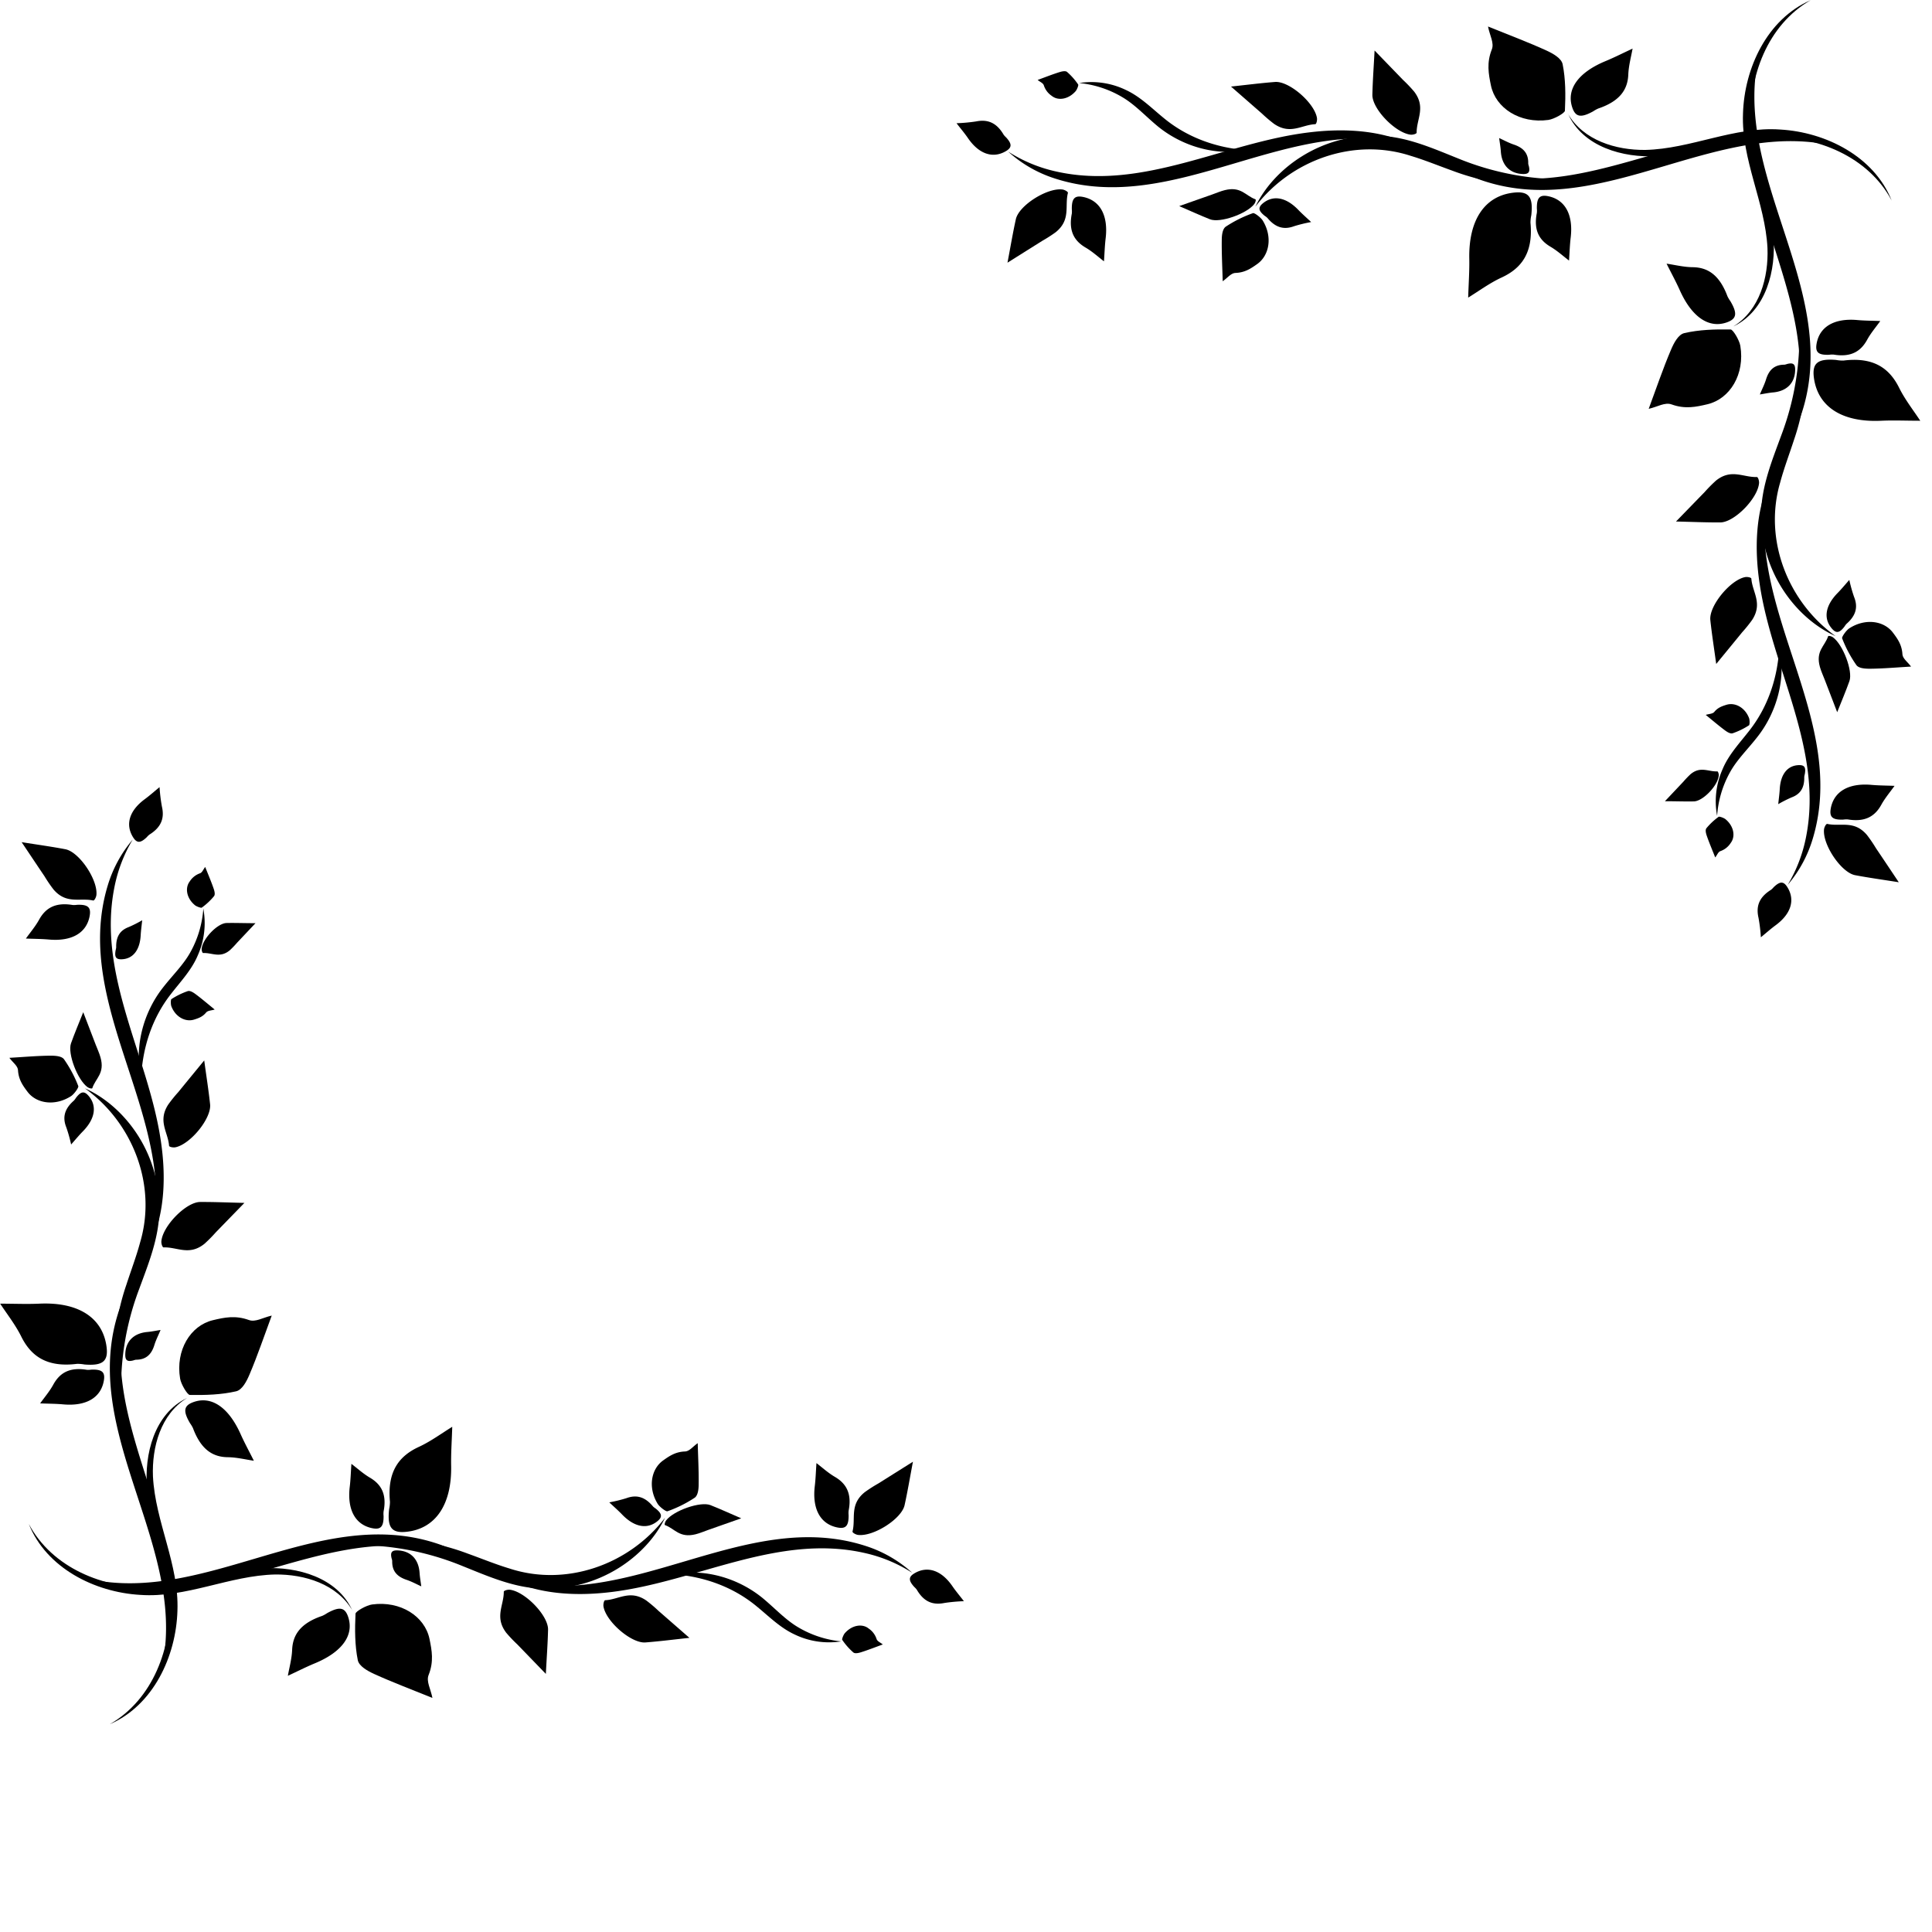 <svg xmlns="http://www.w3.org/2000/svg" xmlns:xlink="http://www.w3.org/1999/xlink" version="1.1" width="1000" height="1000" viewBox="0 0 1000 1000" xml:space="preserve">
<desc>Created with Fabric.js 3.5.0</desc>
<defs>
</defs>
<rect x="0" y="0" width="100%" height="100%" fill="rgba(255,255,255,0)"/>
<g transform="matrix(1.056 0 0 1.056 249.506 649.939)" id="185202">
<g style="" vector-effect="non-scaling-stroke">
		<g transform="matrix(1 0 0 1 8.225 145.839)" id="Layer_1">
<path style="stroke: none; stroke-width: 1; stroke-dasharray: none; stroke-linecap: butt; stroke-dashoffset: 0; stroke-linejoin: miter; stroke-miterlimit: 4; is-custom-font: none; font-file-url: none; fill: rgb(0,0,0); fill-rule: nonzero; opacity: 1;" transform=" translate(-264.7, -402.179)" d="M 183.22 398.72 c 21.44 -6.11 45.36 -4.25 66.26 3.65 c 7 2.51 13.76 5.3 20.58 7.34 c 27.6 9 58.49 -1.83 76.12 -24.92 c -4.85 10.06 -13.14 18.63 -22.65 24.58 a 66.66 66.66 0 0 1 -38.45 10.13 c -13.27 -0.5 -26 -6.16 -37.94 -10.94 a 136.39 136.39 0 0 0 -63.92 -9.84 Z" stroke-linecap="round"/>
</g>
		<g transform="matrix(1 0 0 1 111.5 151.913)" id="Layer_1">
<path style="stroke: none; stroke-width: 1; stroke-dasharray: none; stroke-linecap: butt; stroke-dashoffset: 0; stroke-linejoin: miter; stroke-miterlimit: 4; is-custom-font: none; font-file-url: none; fill: rgb(0,0,0); fill-rule: nonzero; opacity: 1;" transform=" translate(-367.975, -408.253)" d="M 268.61 414.67 C 328.26 432.1 385.36 379.1 445 398.78 a 62.2 62.2 0 0 1 22.34 13 a 72.24 72.24 0 0 0 -23.28 -9.7 c -42.62 -9.71 -82.76 14.18 -124.49 19.15 c -17.12 2.06 -35.27 1.14 -50.95 -6.56 Z" stroke-linecap="round"/>
</g>
		<g transform="matrix(1 0 0 1 134.99 172.407)" id="Layer_1">
<path style="stroke: none; stroke-width: 1; stroke-dasharray: none; stroke-linecap: butt; stroke-dashoffset: 0; stroke-linejoin: miter; stroke-miterlimit: 4; is-custom-font: none; font-file-url: none; fill: rgb(0,0,0); fill-rule: nonzero; opacity: 1;" transform=" translate(-391.465, -428.747)" d="M 350.4 412.51 c 15.29 -3 31.88 1.94 43.87 11.87 c 6 5 11 10.51 17.26 14.16 a 51 51 0 0 0 21 6.85 A 38.81 38.81 0 0 1 409.68 442 c -7.09 -3.27 -12.74 -9 -18.58 -13.76 c -11.47 -9.51 -25.74 -14.64 -40.7 -15.74 Z" stroke-linecap="round"/>
</g>
		<g transform="matrix(1 0 0 1 -99.115 150.562)" id="Layer_1">
<path style="stroke: none; stroke-width: 1; stroke-dasharray: none; stroke-linecap: butt; stroke-dashoffset: 0; stroke-linejoin: miter; stroke-miterlimit: 4; is-custom-font: none; font-file-url: none; fill: rgb(0,0,0); fill-rule: nonzero; opacity: 1;" transform=" translate(-157.36, -406.902)" d="M 58 413.33 c 59.65 17.42 116.75 -35.58 176.38 -15.9 a 62.2 62.2 0 0 1 22.34 13 a 72.46 72.46 0 0 0 -23.28 -9.7 c -42.62 -9.71 -82.76 14.18 -124.49 19.15 C 91.78 421.94 73.63 421 58 413.33 Z" stroke-linecap="round"/>
</g>
		<g transform="matrix(1 0 0 1 -142.825 152.745)" id="Layer_1">
<path style="stroke: none; stroke-width: 1; stroke-dasharray: none; stroke-linecap: butt; stroke-dashoffset: 0; stroke-linejoin: miter; stroke-miterlimit: 4; is-custom-font: none; font-file-url: none; fill: rgb(0,0,0); fill-rule: nonzero; opacity: 1;" transform=" translate(-113.65, -409.085)" d="M 193 430.36 c -7.56 -13.1 -23.56 -17.9 -37.89 -17.76 c -22.39 0.49 -43.54 11.61 -66.19 10 c -22.35 -1.29 -46 -13.18 -54.62 -34.79 C 45.76 409.39 71 419.57 94.51 418.92 c 18.61 -0.68 36.22 -8.18 54.86 -9.36 c 16.51 -0.95 36.32 4.53 43.58 20.8 Z" stroke-linecap="round"/>
</g>
		<g transform="matrix(1 0 0 1 -176.436 -0.8)" id="Layer_1">
<path style="stroke: none; stroke-width: 1; stroke-dasharray: none; stroke-linecap: butt; stroke-dashoffset: 0; stroke-linejoin: miter; stroke-miterlimit: 4; is-custom-font: none; font-file-url: none; fill: rgb(0,0,0); fill-rule: nonzero; opacity: 1;" transform=" translate(-80.039, -255.54)" d="M 80.47 336.78 c -6.72 -21.26 -5.56 -45.22 1.72 -66.34 c 2.3 -7.07 4.9 -13.91 6.74 -20.79 c 8.21 -27.84 -3.54 -58.41 -27.13 -75.35 c 10.19 4.55 19 12.58 25.23 21.91 a 66.66 66.66 0 0 1 11.24 38.14 c -0.11 13.28 -5.4 26.16 -9.82 38.25 a 136.39 136.39 0 0 0 -8 64.18 Z" stroke-linecap="round"/>
</g>
		<g transform="matrix(1 0 0 1 -171.633 -104.64)" id="Layer_1">
<path style="stroke: none; stroke-width: 1; stroke-dasharray: none; stroke-linecap: butt; stroke-dashoffset: 0; stroke-linejoin: miter; stroke-miterlimit: 4; is-custom-font: none; font-file-url: none; fill: rgb(0,0,0); fill-rule: nonzero; opacity: 1;" transform=" translate(-84.842, -151.7)" d="M 93.93 251 c 15.68 -60.14 -39 -115.67 -21 -175.84 A 62.27 62.27 0 0 1 85.24 52.4 a 72.58 72.58 0 0 0 -9 23.56 C 67.77 118.84 92.81 158.27 99 199.84 c 2.56 17 2.17 35.22 -5.07 51.12 Z" stroke-linecap="round"/>
</g>
		<g transform="matrix(1 0 0 1 -152.102 -128.58)" id="Layer_1">
<path style="stroke: none; stroke-width: 1; stroke-dasharray: none; stroke-linecap: butt; stroke-dashoffset: 0; stroke-linejoin: miter; stroke-miterlimit: 4; is-custom-font: none; font-file-url: none; fill: rgb(0,0,0); fill-rule: nonzero; opacity: 1;" transform=" translate(-104.373, -127.76)" d="M 89.38 169.27 c -3.43 -15.19 1 -31.93 10.59 -44.2 c 4.79 -6.19 10.19 -11.31 13.65 -17.66 a 51.06 51.06 0 0 0 6.24 -21.19 a 38.71 38.71 0 0 1 -2.72 22.93 c -3 7.19 -8.58 13 -13.21 19 c -9.17 11.74 -13.88 26.16 -14.55 41.15 Z" stroke-linecap="round"/>
</g>
		<g transform="matrix(1 0 0 1 -166.851 105.945)" id="Layer_1">
<path style="stroke: none; stroke-width: 1; stroke-dasharray: none; stroke-linecap: butt; stroke-dashoffset: 0; stroke-linejoin: miter; stroke-miterlimit: 4; is-custom-font: none; font-file-url: none; fill: rgb(0,0,0); fill-rule: nonzero; opacity: 1;" transform=" translate(-89.624, -362.285)" d="M 98.73 461.57 c 15.67 -60.14 -39 -115.67 -21 -175.84 A 62.44 62.44 0 0 1 90 263 a 72.35 72.35 0 0 0 -9 23.56 c -8.47 42.88 16.58 82.31 22.77 123.88 c 2.55 17.05 2.16 35.22 -5.07 51.12 Z" stroke-linecap="round"/>
</g>
		<g transform="matrix(1 0 0 1 -163.565 149.725)" id="Layer_1">
<path style="stroke: none; stroke-width: 1; stroke-dasharray: none; stroke-linecap: butt; stroke-dashoffset: 0; stroke-linejoin: miter; stroke-miterlimit: 4; is-custom-font: none; font-file-url: none; fill: rgb(0,0,0); fill-rule: nonzero; opacity: 1;" transform=" translate(-92.91, -406.065)" d="M 111.82 326.13 c -12.88 7.94 -17.21 24.07 -16.65 38.39 c 1.14 22.37 12.87 43.18 12 65.87 C 106.51 452.77 95.31 476.76 74 486 c 21.18 -12.13 30.62 -37.67 29.28 -61.14 c -1.22 -18.58 -9.23 -36 -11 -54.56 c -1.44 -16.47 3.47 -36.44 19.52 -44.17 Z" stroke-linecap="round"/>
</g>
		<g transform="matrix(1 0 0 1 -30.187 109.669)" id="Layer_1">
<path style="stroke: none; stroke-width: 1; stroke-dasharray: none; stroke-linecap: butt; stroke-dashoffset: 0; stroke-linejoin: miter; stroke-miterlimit: 4; is-custom-font: none; font-file-url: none; fill: rgb(0,0,0); fill-rule: nonzero; opacity: 1;" transform=" translate(-226.288, -366.009)" d="M 241.87 340.22 c -0.21 6.91 -0.66 13 -0.54 19.12 c 0.36 19 -7.62 30.88 -22 32.35 c -7.2 0.73 -9.39 -2.16 -8.4 -11.08 a 17.7 17.7 0 0 0 0.41 -3.66 c -1.41 -14.84 4.45 -22.44 14.24 -26.93 C 231.4 347.33 236.82 343.3 241.87 340.22 Z" stroke-linecap="round"/>
</g>
		<g transform="matrix(1 0 0 1 -43.271 193.714)" id="Layer_1">
<path style="stroke: none; stroke-width: 1; stroke-dasharray: none; stroke-linecap: butt; stroke-dashoffset: 0; stroke-linejoin: miter; stroke-miterlimit: 4; is-custom-font: none; font-file-url: none; fill: rgb(0,0,0); fill-rule: nonzero; opacity: 1;" transform=" translate(-213.204, -450.054)" d="M 232.15 473.1 c -10 -4.07 -19.53 -7.62 -28.58 -11.75 c -3.34 -1.53 -7.41 -3.83 -8 -6.77 c -1.46 -7.26 -1.48 -15.05 -1.11 -22.77 c 0.06 -1.16 5.35 -4.13 8.11 -4.51 c 14 -1.92 25.86 5.84 28.15 16.89 c 1.19 5.75 2.16 11.09 -0.41 17.61 C 229 465 231.29 468.64 232.15 473.1 Z" stroke-linecap="round"/>
</g>
		<g transform="matrix(1 0 0 1 196.391 118.964)" id="Layer_1">
<path style="stroke: none; stroke-width: 1; stroke-dasharray: none; stroke-linecap: butt; stroke-dashoffset: 0; stroke-linejoin: miter; stroke-miterlimit: 4; is-custom-font: none; font-file-url: none; fill: rgb(0,0,0); fill-rule: nonzero; opacity: 1;" transform=" translate(-452.866, -375.304)" d="M 467.68 357.33 c -1.49 7.82 -2.61 14.56 -4.1 21.31 s -15.34 15.5 -22.81 14.57 c -1.12 -0.14 -2.85 -1.11 -2.71 -1.69 c 1.66 -6.44 -1.57 -13.17 6 -19.26 a 70.32 70.32 0 0 1 6.61 -4.24 Z" stroke-linecap="round"/>
</g>
		<g transform="matrix(1 0 0 1 -102.155 121.93)" id="Layer_1">
<path style="stroke: none; stroke-width: 1; stroke-dasharray: none; stroke-linecap: butt; stroke-dashoffset: 0; stroke-linejoin: miter; stroke-miterlimit: 4; is-custom-font: none; font-file-url: none; fill: rgb(0,0,0); fill-rule: nonzero; opacity: 1;" transform=" translate(-154.32, -378.27)" d="M 154.32 378.27" stroke-linecap="round"/>
</g>
		<g transform="matrix(1 0 0 1 80.562 178.038)" id="Layer_1">
<path style="stroke: none; stroke-width: 1; stroke-dasharray: none; stroke-linecap: butt; stroke-dashoffset: 0; stroke-linejoin: miter; stroke-miterlimit: 4; is-custom-font: none; font-file-url: none; fill: rgb(0,0,0); fill-rule: nonzero; opacity: 1;" transform=" translate(-337.037, -434.378)" d="M 358.12 443.66 c -7.92 0.85 -14.7 1.72 -21.58 2.25 S 317.25 435.71 316 428.3 c -0.19 -1.12 0.24 -3.06 0.84 -3.09 c 6.64 -0.28 12.15 -5.32 20.17 0.16 a 69.17 69.17 0 0 1 6 5.1 Z" stroke-linecap="round"/>
</g>
		<g transform="matrix(1 0 0 1 171.497 117.539)" id="Layer_1">
<path style="stroke: none; stroke-width: 1; stroke-dasharray: none; stroke-linecap: butt; stroke-dashoffset: 0; stroke-linejoin: miter; stroke-miterlimit: 4; is-custom-font: none; font-file-url: none; fill: rgb(0,0,0); fill-rule: nonzero; opacity: 1;" transform=" translate(-427.972, -373.879)" d="M 420.39 358 c -0.29 4.07 -0.39 7.67 -0.82 11.25 c -1.33 11.15 2.65 18.58 11 20.29 c 4.18 0.85 5.64 -0.71 5.58 -6 a 11.25 11.25 0 0 1 0 -2.17 c 1.7 -8.62 -1.29 -13.43 -6.77 -16.64 C 426.11 362.82 423.17 360.14 420.39 358 Z" stroke-linecap="round"/>
</g>
		<g transform="matrix(1 0 0 1 20.642 184.355)" id="Layer_1">
<path style="stroke: none; stroke-width: 1; stroke-dasharray: none; stroke-linecap: butt; stroke-dashoffset: 0; stroke-linejoin: miter; stroke-miterlimit: 4; is-custom-font: none; font-file-url: none; fill: rgb(0,0,0); fill-rule: nonzero; opacity: 1;" transform=" translate(-277.117, -440.695)" d="M 287.75 461.33 c 0.41 -8 0.92 -14.77 1.08 -21.67 S 277.6 421 270.13 420.08 c -1.13 -0.13 -3 0.4 -3 1 c 0.07 6.65 -4.66 12.42 1.24 20.13 a 68.82 68.82 0 0 0 5.42 5.69 Z" stroke-linecap="round"/>
</g>
		<g transform="matrix(1 0 0 1 94.702 108.596)" id="Layer_1">
<path style="stroke: none; stroke-width: 1; stroke-dasharray: none; stroke-linecap: butt; stroke-dashoffset: 0; stroke-linejoin: miter; stroke-miterlimit: 4; is-custom-font: none; font-file-url: none; fill: rgb(0,0,0); fill-rule: nonzero; opacity: 1;" transform=" translate(-351.177, -364.936)" d="M 362.19 348.24 c 0.19 7.06 0.55 13.68 0.46 20.17 c 0 2.4 -0.35 5.44 -1.95 6.57 a 61 61 0 0 1 -13.33 6.63 c -0.71 0.28 -3.87 -2.11 -4.82 -3.66 c -4.83 -7.87 -3.29 -17 2.72 -21.27 c 3.12 -2.22 6.07 -4.2 10.64 -4.37 C 358.18 352.22 359.75 349.92 362.19 348.24 Z" stroke-linecap="round"/>
</g>
		<g transform="matrix(1 0 0 1 -56.44 117.909)" id="Layer_1">
<path style="stroke: none; stroke-width: 1; stroke-dasharray: none; stroke-linecap: butt; stroke-dashoffset: 0; stroke-linejoin: miter; stroke-miterlimit: 4; is-custom-font: none; font-file-url: none; fill: rgb(0,0,0); fill-rule: nonzero; opacity: 1;" transform=" translate(-200.035, -374.249)" d="M 192.44 358.37 c -0.28 4.07 -0.38 7.67 -0.81 11.25 c -1.33 11.15 2.65 18.58 11 20.29 c 4.18 0.85 5.64 -0.71 5.58 -6 a 10.51 10.51 0 0 1 0 -2.17 c 1.71 -8.62 -1.28 -13.43 -6.77 -16.64 C 198.16 363.16 195.22 360.48 192.44 358.37 Z" stroke-linecap="round"/>
</g>
		<g transform="matrix(1 0 0 1 186.467 188.078)" id="Layer_1">
<path style="stroke: none; stroke-width: 1; stroke-dasharray: none; stroke-linecap: butt; stroke-dashoffset: 0; stroke-linejoin: miter; stroke-miterlimit: 4; is-custom-font: none; font-file-url: none; fill: rgb(0,0,0); fill-rule: nonzero; opacity: 1;" transform=" translate(-442.942, -444.418)" d="M 452.9 446.9 c -3.73 1.36 -7.2 2.73 -10.67 3.82 c -1.28 0.4 -3 0.77 -3.77 0.09 a 31.93 31.93 0 0 1 -5.43 -6.15 c -0.25 -0.34 0.57 -2.5 1.27 -3.29 c 3.5 -4 8.58 -4.81 11.7 -2.26 a 9.81 9.81 0 0 1 3.84 5.07 C 450.21 445.41 451.66 445.86 452.9 446.9 Z" stroke-linecap="round"/>
</g>
		<g transform="matrix(1 0 0 1 222.948 162.228)" id="Layer_1">
<path style="stroke: none; stroke-width: 1; stroke-dasharray: none; stroke-linecap: butt; stroke-dashoffset: 0; stroke-linejoin: miter; stroke-miterlimit: 4; is-custom-font: none; font-file-url: none; fill: rgb(0,0,0); fill-rule: nonzero; opacity: 1;" transform=" translate(-479.423, -418.568)" d="M 492.66 425.69 c -2.06 -2.67 -4 -4.95 -5.68 -7.41 c -5.28 -7.63 -12 -10 -18.34 -6.38 c -3.18 1.8 -3.26 3.58 -0.3 6.82 a 9 9 0 0 1 1.22 1.33 c 3.65 6.28 8.24 7.58 13.56 6.51 A 83.27 83.27 0 0 1 492.66 425.69 Z" stroke-linecap="round"/>
</g>
		<g transform="matrix(1 0 0 1 75.024 125.291)" id="Layer_1">
<path style="stroke: none; stroke-width: 1; stroke-dasharray: none; stroke-linecap: butt; stroke-dashoffset: 0; stroke-linejoin: miter; stroke-miterlimit: 4; is-custom-font: none; font-file-url: none; fill: rgb(0,0,0); fill-rule: nonzero; opacity: 1;" transform=" translate(-331.499, -381.631)" d="M 318.84 377.25 c 2.27 2.14 4.34 3.94 6.26 5.93 c 5.94 6.19 12.26 7.43 17.33 3.31 c 2.53 -2.06 2.31 -3.68 -0.85 -6.21 a 8.27 8.27 0 0 1 -1.29 -1 c -4.28 -5.18 -8.57 -5.74 -13.12 -4.06 A 71.27 71.27 0 0 1 318.84 377.25 Z" stroke-linecap="round"/>
</g>
		<g transform="matrix(1 0 0 1 108.271 129.417)" id="Layer_1">
<path style="stroke: none; stroke-width: 1; stroke-dasharray: none; stroke-linecap: butt; stroke-dashoffset: 0; stroke-linejoin: miter; stroke-miterlimit: 4; is-custom-font: none; font-file-url: none; fill: rgb(0,0,0); fill-rule: nonzero; opacity: 1;" transform=" translate(-364.746, -385.757)" d="M 383.51 385.07 c -5.54 -2.39 -10.21 -4.54 -15.09 -6.47 s -18 2.65 -21.71 7.49 c -0.56 0.73 -1 2.17 -0.53 2.32 c 4.8 1.71 7 6.45 14.94 4.49 c 2.1 -0.52 4.2 -1.43 6.3 -2.17 Z" stroke-linecap="round"/>
</g>
		<g transform="matrix(1 0 0 1 -80.022 189.48)" id="Layer_1">
<path style="stroke: none; stroke-width: 1; stroke-dasharray: none; stroke-linecap: butt; stroke-dashoffset: 0; stroke-linejoin: miter; stroke-miterlimit: 4; is-custom-font: none; font-file-url: none; fill: rgb(0,0,0); fill-rule: nonzero; opacity: 1;" transform=" translate(-176.453, -445.82)" d="M 161.29 462.26 c 4.78 -2.22 8.91 -4.33 13.24 -6.12 c 13.44 -5.56 19.43 -13.91 16.25 -22.95 c -1.59 -4.52 -4.25 -4.95 -10.22 -1.65 a 15.52 15.52 0 0 1 -2.45 1.36 c -10.81 3.66 -14.43 9.46 -14.72 16.66 C 163.22 453.87 162 458.32 161.29 462.26 Z" stroke-linecap="round"/>
</g>
		<g transform="matrix(1 0 0 1 -37.178 153.264)" id="Layer_1">
<path style="stroke: none; stroke-width: 1; stroke-dasharray: none; stroke-linecap: butt; stroke-dashoffset: 0; stroke-linejoin: miter; stroke-miterlimit: 4; is-custom-font: none; font-file-url: none; fill: rgb(0,0,0); fill-rule: nonzero; opacity: 1;" transform=" translate(-219.297, -409.604)" d="M 226.69 418.42 c -0.31 -2.39 -0.69 -4.49 -0.83 -6.61 c -0.44 -6.59 -4.22 -10.63 -10.45 -11 c -3.11 -0.19 -4 0.82 -3.26 3.91 a 4.79 4.79 0 0 1 0.29 1.26 c -0.14 5.15 2.61 7.73 6.95 9.21 C 222 416.05 224.43 417.4 226.69 418.42 Z" stroke-linecap="round"/>
</g>
		<g transform="matrix(1 0 0 1 -210.034 38.453)" id="Layer_1">
<path style="stroke: none; stroke-width: 1; stroke-dasharray: none; stroke-linecap: butt; stroke-dashoffset: 0; stroke-linejoin: miter; stroke-miterlimit: 4; is-custom-font: none; font-file-url: none; fill: rgb(0,0,0); fill-rule: nonzero; opacity: 1;" transform=" translate(-46.441, -294.793)" d="M 20.29 279.86 c 6.92 0 13 0.28 19.13 0 c 19 -0.91 31.09 6.72 33 21.09 c 0.94 7.18 -1.88 9.45 -10.83 8.72 a 18.32 18.32 0 0 0 -3.67 -0.31 c -14.78 1.85 -22.56 -3.79 -27.33 -13.45 C 27.7 290.11 23.52 284.81 20.29 279.86 Z" stroke-linecap="round"/>
</g>
		<g transform="matrix(1 0 0 1 -125.755 48.822)" id="Layer_1">
<path style="stroke: none; stroke-width: 1; stroke-dasharray: none; stroke-linecap: butt; stroke-dashoffset: 0; stroke-linejoin: miter; stroke-miterlimit: 4; is-custom-font: none; font-file-url: none; fill: rgb(0,0,0); fill-rule: nonzero; opacity: 1;" transform=" translate(-130.72, -305.162)" d="M 153.39 285.7 c -3.77 10.14 -7 19.74 -10.91 28.91 c -1.42 3.38 -3.61 7.52 -6.53 8.2 c -7.22 1.68 -15 1.92 -22.72 1.78 c -1.17 0 -4.29 -5.23 -4.75 -8 c -2.33 -13.93 5.08 -26 16.06 -28.63 c 5.71 -1.36 11 -2.48 17.62 -0.1 C 145.42 289.06 149 286.69 153.39 285.7 Z" stroke-linecap="round"/>
</g>
		<g transform="matrix(1 0 0 1 -207.321 -188.387)" id="Layer_1">
<path style="stroke: none; stroke-width: 1; stroke-dasharray: none; stroke-linecap: butt; stroke-dashoffset: 0; stroke-linejoin: miter; stroke-miterlimit: 4; is-custom-font: none; font-file-url: none; fill: rgb(0,0,0); fill-rule: nonzero; opacity: 1;" transform=" translate(-49.154, -67.953)" d="M 30.81 53.65 c 7.86 1.26 14.63 2.18 21.41 3.47 S 68.17 72 67.46 79.49 c -0.1 1.13 -1 2.89 -1.61 2.76 c -6.48 -1.46 -13.12 2 -19.43 -5.42 A 68.55 68.55 0 0 1 42 70.34 C 38.39 65 34.8 59.61 30.81 53.65 Z" stroke-linecap="round"/>
</g>
		<g transform="matrix(1 0 0 1 -195.605 109.92)" id="Layer_1">
<path style="stroke: none; stroke-width: 1; stroke-dasharray: none; stroke-linecap: butt; stroke-dashoffset: 0; stroke-linejoin: miter; stroke-miterlimit: 4; is-custom-font: none; font-file-url: none; fill: rgb(0,0,0); fill-rule: nonzero; opacity: 1;" transform=" translate(-60.87, -366.26)" d="M 60.87 366.26" stroke-linecap="round"/>
</g>
		<g transform="matrix(1 0 0 1 -144.708 -74.383)" id="Layer_1">
<path style="stroke: none; stroke-width: 1; stroke-dasharray: none; stroke-linecap: butt; stroke-dashoffset: 0; stroke-linejoin: miter; stroke-miterlimit: 4; is-custom-font: none; font-file-url: none; fill: rgb(0,0,0); fill-rule: nonzero; opacity: 1;" transform=" translate(-111.767, -181.957)" d="M 120.3 160.64 c 1.07 7.9 2.15 14.64 2.88 21.51 s -9.64 19.57 -17 21.06 c -1.11 0.22 -3.06 -0.15 -3.11 -0.75 c -0.47 -6.63 -5.67 -12 -0.43 -20.16 a 68.76 68.76 0 0 1 4.93 -6.12 C 111.65 171.18 115.75 166.19 120.3 160.64 Z" stroke-linecap="round"/>
</g>
		<g transform="matrix(1 0 0 1 -207.867 -163.529)" id="Layer_1">
<path style="stroke: none; stroke-width: 1; stroke-dasharray: none; stroke-linecap: butt; stroke-dashoffset: 0; stroke-linejoin: miter; stroke-miterlimit: 4; is-custom-font: none; font-file-url: none; fill: rgb(0,0,0); fill-rule: nonzero; opacity: 1;" transform=" translate(-48.608, -92.811)" d="M 32.89 100.9 c 4.08 0.16 7.67 0.16 11.27 0.48 c 11.18 1 18.49 -3.19 20 -11.61 c 0.73 -4.21 -0.88 -5.62 -6.17 -5.41 a 10.58 10.58 0 0 1 -2.17 0.09 C 47.11 83 42.39 86.13 39.34 91.7 C 37.51 95 34.91 98.06 32.89 100.9 Z" stroke-linecap="round"/>
</g>
		<g transform="matrix(1 0 0 1 -136.831 -14.498)" id="Layer_1">
<path style="stroke: none; stroke-width: 1; stroke-dasharray: none; stroke-linecap: butt; stroke-dashoffset: 0; stroke-linejoin: miter; stroke-miterlimit: 4; is-custom-font: none; font-file-url: none; fill: rgb(0,0,0); fill-rule: nonzero; opacity: 1;" transform=" translate(-119.644, -241.842)" d="M 140 230.47 c -8 -0.18 -14.79 -0.49 -21.7 -0.45 s -18.37 11.77 -19 19.26 c -0.1 1.13 0.49 3 1.09 3 c 6.64 -0.27 12.55 4.3 20.09 -1.82 a 71.13 71.13 0 0 0 5.52 -5.59 C 130.5 240.25 135 235.61 140 230.47 Z" stroke-linecap="round"/>
</g>
		<g transform="matrix(1 0 0 1 -214.778 -86.561)" id="Layer_1">
<path style="stroke: none; stroke-width: 1; stroke-dasharray: none; stroke-linecap: butt; stroke-dashoffset: 0; stroke-linejoin: miter; stroke-miterlimit: 4; is-custom-font: none; font-file-url: none; fill: rgb(0,0,0); fill-rule: nonzero; opacity: 1;" transform=" translate(-41.697, -169.779)" d="M 24.8 159.36 c 7.05 -0.4 13.65 -1 20.15 -1.05 c 2.4 0 5.45 0.19 6.62 1.75 a 61.14 61.14 0 0 1 7 13.14 c 0.29 0.7 -2 3.93 -3.52 4.92 c -7.73 5 -16.9 3.79 -21.35 -2.1 c -2.31 -3.06 -4.37 -5.94 -4.67 -10.51 C 28.9 163.25 26.55 161.75 24.8 159.36 Z" stroke-linecap="round"/>
</g>
		<g transform="matrix(1 0 0 1 -200.902 64.311)" id="Layer_1">
<path style="stroke: none; stroke-width: 1; stroke-dasharray: none; stroke-linecap: butt; stroke-dashoffset: 0; stroke-linejoin: miter; stroke-miterlimit: 4; is-custom-font: none; font-file-url: none; fill: rgb(0,0,0); fill-rule: nonzero; opacity: 1;" transform=" translate(-55.573, -320.651)" d="M 39.88 328.74 c 4.07 0.16 7.67 0.15 11.27 0.48 c 11.17 1 18.49 -3.19 19.95 -11.61 c 0.73 -4.21 -0.87 -5.62 -6.16 -5.41 a 10.61 10.61 0 0 1 -2.17 0.09 c -8.67 -1.45 -13.39 1.68 -16.45 7.25 C 44.5 322.88 41.9 325.9 39.88 328.74 Z" stroke-linecap="round"/>
</g>
		<g transform="matrix(1 0 0 1 -137.828 -180.541)" id="Layer_1">
<path style="stroke: none; stroke-width: 1; stroke-dasharray: none; stroke-linecap: butt; stroke-dashoffset: 0; stroke-linejoin: miter; stroke-miterlimit: 4; is-custom-font: none; font-file-url: none; fill: rgb(0,0,0); fill-rule: nonzero; opacity: 1;" transform=" translate(-118.647, -75.799)" d="M 120.78 65.81 c 1.46 3.69 2.93 7.12 4.12 10.55 c 0.44 1.27 0.86 2.92 0.2 3.77 a 32.12 32.12 0 0 1 -6 5.61 c -0.33 0.25 -2.51 -0.51 -3.33 -1.17 c -4.13 -3.39 -5 -8.44 -2.59 -11.64 a 9.81 9.81 0 0 1 5 -4 C 119.36 68.54 119.77 67.08 120.78 65.81 Z" stroke-linecap="round"/>
</g>
		<g transform="matrix(1 0 0 1 -164.73 -216.269)" id="Layer_1">
<path style="stroke: none; stroke-width: 1; stroke-dasharray: none; stroke-linecap: butt; stroke-dashoffset: 0; stroke-linejoin: miter; stroke-miterlimit: 4; is-custom-font: none; font-file-url: none; fill: rgb(0,0,0); fill-rule: nonzero; opacity: 1;" transform=" translate(-91.745, -40.071)" d="M 98.41 26.68 c -2.61 2.14 -4.83 4.12 -7.24 5.9 c -7.47 5.5 -9.64 12.25 -5.84 18.51 c 1.89 3.13 3.67 3.16 6.83 0.11 a 8.52 8.52 0 0 1 1.29 -1.26 c 6.17 -3.83 7.34 -8.46 6.11 -13.75 A 80.15 80.15 0 0 1 98.41 26.68 Z" stroke-linecap="round"/>
</g>
		<g transform="matrix(1 0 0 1 -197.497 -67.251)" id="Layer_1">
<path style="stroke: none; stroke-width: 1; stroke-dasharray: none; stroke-linecap: butt; stroke-dashoffset: 0; stroke-linejoin: miter; stroke-miterlimit: 4; is-custom-font: none; font-file-url: none; fill: rgb(0,0,0); fill-rule: nonzero; opacity: 1;" transform=" translate(-58.978, -189.089)" d="M 55.06 201.84 c 2.07 -2.33 3.81 -4.46 5.75 -6.43 c 6 -6.12 7.07 -12.47 2.79 -17.42 c -2.13 -2.47 -3.74 -2.2 -6.18 1 a 8.21 8.21 0 0 1 -1 1.33 c -5.06 4.42 -5.5 8.73 -3.68 13.23 A 71.47 71.47 0 0 1 55.06 201.84 Z" stroke-linecap="round"/>
</g>
		<g transform="matrix(1 0 0 1 -194.128 -100.641)" id="Layer_1">
<path style="stroke: none; stroke-width: 1; stroke-dasharray: none; stroke-linecap: butt; stroke-dashoffset: 0; stroke-linejoin: miter; stroke-miterlimit: 4; is-custom-font: none; font-file-url: none; fill: rgb(0,0,0); fill-rule: nonzero; opacity: 1;" transform=" translate(-62.347, -155.698)" d="M 61 137 c -2.23 5.59 -4.24 10.33 -6 15.26 s 3.18 17.94 8.12 21.48 c 0.75 0.54 2.2 0.9 2.34 0.46 c 1.57 -4.84 6.24 -7.17 4 -15.06 c -0.58 -2.08 -1.55 -4.16 -2.35 -6.23 C 65.15 147.77 63.18 142.65 61 137 Z" stroke-linecap="round"/>
</g>
		<g transform="matrix(1 0 0 1 -128.648 85.707)" id="Layer_1">
<path style="stroke: none; stroke-width: 1; stroke-dasharray: none; stroke-linecap: butt; stroke-dashoffset: 0; stroke-linejoin: miter; stroke-miterlimit: 4; is-custom-font: none; font-file-url: none; fill: rgb(0,0,0); fill-rule: nonzero; opacity: 1;" transform=" translate(-127.827, -342.048)" d="M 144.63 356.85 c -2.36 -4.72 -4.59 -8.79 -6.5 -13.06 c -5.95 -13.28 -14.48 -19 -23.42 -15.57 c -4.47 1.72 -4.82 4.39 -1.35 10.26 a 15.5 15.5 0 0 1 1.43 2.4 c 4 10.71 9.88 14.16 17.08 14.24 C 136.18 355.16 140.67 356.28 144.63 356.85 Z" stroke-linecap="round"/>
</g>
		<g transform="matrix(1 0 0 1 -166.224 44.008)" id="Layer_1">
<path style="stroke: none; stroke-width: 1; stroke-dasharray: none; stroke-linecap: butt; stroke-dashoffset: 0; stroke-linejoin: miter; stroke-miterlimit: 4; is-custom-font: none; font-file-url: none; fill: rgb(0,0,0); fill-rule: nonzero; opacity: 1;" transform=" translate(-90.251, -300.348)" d="M 98.9 292.75 c -2.38 0.38 -4.47 0.82 -6.59 1 c -6.57 0.63 -10.5 4.54 -10.7 10.77 c -0.11 3.12 0.93 3.94 4 3.14 a 5.86 5.86 0 0 1 1.26 -0.33 c 5.15 0 7.65 -2.83 9 -7.2 C 96.67 297.53 98 295 98.9 292.75 Z" stroke-linecap="round"/>
</g>
		<g transform="matrix(1 0 0 1 -141.795 -122.561)" id="Layer_1">
<path style="stroke: none; stroke-width: 1; stroke-dasharray: none; stroke-linecap: butt; stroke-dashoffset: 0; stroke-linejoin: miter; stroke-miterlimit: 4; is-custom-font: none; font-file-url: none; fill: rgb(0,0,0); fill-rule: nonzero; opacity: 1;" transform=" translate(-114.68, -133.779)" d="M 125.43 135.68 c -3.28 -2.66 -6.28 -5.23 -9.39 -7.55 c -1.14 -0.85 -2.69 -1.81 -3.81 -1.46 a 36.56 36.56 0 0 0 -8 3.91 c -0.39 0.24 -0.41 2.6 0 3.61 c 2 5.14 6.85 7.74 11.06 6.44 c 2.18 -0.68 4.19 -1.35 5.92 -3.46 C 122.09 136.13 123.75 136.22 125.43 135.68 Z" stroke-linecap="round"/>
</g>
		<g transform="matrix(1 0 0 1 -124.238 -155.316)" id="Layer_1">
<path style="stroke: none; stroke-width: 1; stroke-dasharray: none; stroke-linecap: butt; stroke-dashoffset: 0; stroke-linejoin: miter; stroke-miterlimit: 4; is-custom-font: none; font-file-url: none; fill: rgb(0,0,0); fill-rule: nonzero; opacity: 1;" transform=" translate(-132.237, -101.024)" d="M 145.43 93.37 c -5.2 0 -9.65 -0.18 -14.16 -0.09 S 119.4 101.13 119.05 106 c -0.06 0.74 0.34 2 0.73 2 c 4.33 -0.24 8.23 2.68 13.09 -1.38 a 46.13 46.13 0 0 0 3.55 -3.7 Z" stroke-linecap="round"/>
</g>
		<g transform="matrix(1 0 0 1 -173.184 -154.843)" id="Layer_1">
<path style="stroke: none; stroke-width: 1; stroke-dasharray: none; stroke-linecap: butt; stroke-dashoffset: 0; stroke-linejoin: miter; stroke-miterlimit: 4; is-custom-font: none; font-file-url: none; fill: rgb(0,0,0); fill-rule: nonzero; opacity: 1;" transform=" translate(-83.291, -101.497)" d="M 89.9 91.93 c -0.28 2.65 -0.61 5 -0.74 7.32 c -0.39 7.31 -3.78 11.64 -9.36 11.81 c -2.78 0.08 -3.54 -1.09 -2.91 -4.49 a 7.71 7.71 0 0 0 0.26 -1.39 c -0.13 -5.74 2.33 -8.49 6.21 -9.94 A 62.4 62.4 0 0 0 89.9 91.93 Z" stroke-linecap="round"/>
</g>
</g>
</g>
<g transform="matrix(-1.056 0 0 -1.056 744.506 242.613)" id="666396">
<g style="" vector-effect="non-scaling-stroke">
		<g transform="matrix(1 0 0 1 8.225 145.839)" id="Layer_1">
<path style="stroke: none; stroke-width: 1; stroke-dasharray: none; stroke-linecap: butt; stroke-dashoffset: 0; stroke-linejoin: miter; stroke-miterlimit: 4; is-custom-font: none; font-file-url: none; fill: rgb(0,0,0); fill-rule: nonzero; opacity: 1;" transform=" translate(-264.7, -402.179)" d="M 183.22 398.72 c 21.44 -6.11 45.36 -4.25 66.26 3.65 c 7 2.51 13.76 5.3 20.58 7.34 c 27.6 9 58.49 -1.83 76.12 -24.92 c -4.85 10.06 -13.14 18.63 -22.65 24.58 a 66.66 66.66 0 0 1 -38.45 10.13 c -13.27 -0.5 -26 -6.16 -37.94 -10.94 a 136.39 136.39 0 0 0 -63.92 -9.84 Z" stroke-linecap="round"/>
</g>
		<g transform="matrix(1 0 0 1 111.5 151.913)" id="Layer_1">
<path style="stroke: none; stroke-width: 1; stroke-dasharray: none; stroke-linecap: butt; stroke-dashoffset: 0; stroke-linejoin: miter; stroke-miterlimit: 4; is-custom-font: none; font-file-url: none; fill: rgb(0,0,0); fill-rule: nonzero; opacity: 1;" transform=" translate(-367.975, -408.253)" d="M 268.61 414.67 C 328.26 432.1 385.36 379.1 445 398.78 a 62.2 62.2 0 0 1 22.34 13 a 72.24 72.24 0 0 0 -23.28 -9.7 c -42.62 -9.71 -82.76 14.18 -124.49 19.15 c -17.12 2.06 -35.27 1.14 -50.95 -6.56 Z" stroke-linecap="round"/>
</g>
		<g transform="matrix(1 0 0 1 134.99 172.407)" id="Layer_1">
<path style="stroke: none; stroke-width: 1; stroke-dasharray: none; stroke-linecap: butt; stroke-dashoffset: 0; stroke-linejoin: miter; stroke-miterlimit: 4; is-custom-font: none; font-file-url: none; fill: rgb(0,0,0); fill-rule: nonzero; opacity: 1;" transform=" translate(-391.465, -428.747)" d="M 350.4 412.51 c 15.29 -3 31.88 1.94 43.87 11.87 c 6 5 11 10.51 17.26 14.16 a 51 51 0 0 0 21 6.85 A 38.81 38.81 0 0 1 409.68 442 c -7.09 -3.27 -12.74 -9 -18.58 -13.76 c -11.47 -9.51 -25.74 -14.64 -40.7 -15.74 Z" stroke-linecap="round"/>
</g>
		<g transform="matrix(1 0 0 1 -99.115 150.562)" id="Layer_1">
<path style="stroke: none; stroke-width: 1; stroke-dasharray: none; stroke-linecap: butt; stroke-dashoffset: 0; stroke-linejoin: miter; stroke-miterlimit: 4; is-custom-font: none; font-file-url: none; fill: rgb(0,0,0); fill-rule: nonzero; opacity: 1;" transform=" translate(-157.36, -406.902)" d="M 58 413.33 c 59.65 17.42 116.75 -35.58 176.38 -15.9 a 62.2 62.2 0 0 1 22.34 13 a 72.46 72.46 0 0 0 -23.28 -9.7 c -42.62 -9.71 -82.76 14.18 -124.49 19.15 C 91.78 421.94 73.63 421 58 413.33 Z" stroke-linecap="round"/>
</g>
		<g transform="matrix(1 0 0 1 -142.825 152.745)" id="Layer_1">
<path style="stroke: none; stroke-width: 1; stroke-dasharray: none; stroke-linecap: butt; stroke-dashoffset: 0; stroke-linejoin: miter; stroke-miterlimit: 4; is-custom-font: none; font-file-url: none; fill: rgb(0,0,0); fill-rule: nonzero; opacity: 1;" transform=" translate(-113.65, -409.085)" d="M 193 430.36 c -7.56 -13.1 -23.56 -17.9 -37.89 -17.76 c -22.39 0.49 -43.54 11.61 -66.19 10 c -22.35 -1.29 -46 -13.18 -54.62 -34.79 C 45.76 409.39 71 419.57 94.51 418.92 c 18.61 -0.68 36.22 -8.18 54.86 -9.36 c 16.51 -0.95 36.32 4.53 43.58 20.8 Z" stroke-linecap="round"/>
</g>
		<g transform="matrix(1 0 0 1 -176.436 -0.8)" id="Layer_1">
<path style="stroke: none; stroke-width: 1; stroke-dasharray: none; stroke-linecap: butt; stroke-dashoffset: 0; stroke-linejoin: miter; stroke-miterlimit: 4; is-custom-font: none; font-file-url: none; fill: rgb(0,0,0); fill-rule: nonzero; opacity: 1;" transform=" translate(-80.039, -255.54)" d="M 80.47 336.78 c -6.72 -21.26 -5.56 -45.22 1.72 -66.34 c 2.3 -7.07 4.9 -13.91 6.74 -20.79 c 8.21 -27.84 -3.54 -58.41 -27.13 -75.35 c 10.19 4.55 19 12.58 25.23 21.91 a 66.66 66.66 0 0 1 11.24 38.14 c -0.11 13.28 -5.4 26.16 -9.82 38.25 a 136.39 136.39 0 0 0 -8 64.18 Z" stroke-linecap="round"/>
</g>
		<g transform="matrix(1 0 0 1 -171.633 -104.64)" id="Layer_1">
<path style="stroke: none; stroke-width: 1; stroke-dasharray: none; stroke-linecap: butt; stroke-dashoffset: 0; stroke-linejoin: miter; stroke-miterlimit: 4; is-custom-font: none; font-file-url: none; fill: rgb(0,0,0); fill-rule: nonzero; opacity: 1;" transform=" translate(-84.842, -151.7)" d="M 93.93 251 c 15.68 -60.14 -39 -115.67 -21 -175.84 A 62.27 62.27 0 0 1 85.24 52.4 a 72.58 72.58 0 0 0 -9 23.56 C 67.77 118.84 92.81 158.27 99 199.84 c 2.56 17 2.17 35.22 -5.07 51.12 Z" stroke-linecap="round"/>
</g>
		<g transform="matrix(1 0 0 1 -152.102 -128.58)" id="Layer_1">
<path style="stroke: none; stroke-width: 1; stroke-dasharray: none; stroke-linecap: butt; stroke-dashoffset: 0; stroke-linejoin: miter; stroke-miterlimit: 4; is-custom-font: none; font-file-url: none; fill: rgb(0,0,0); fill-rule: nonzero; opacity: 1;" transform=" translate(-104.373, -127.76)" d="M 89.38 169.27 c -3.43 -15.19 1 -31.93 10.59 -44.2 c 4.79 -6.19 10.19 -11.31 13.65 -17.66 a 51.06 51.06 0 0 0 6.24 -21.19 a 38.71 38.71 0 0 1 -2.72 22.93 c -3 7.19 -8.58 13 -13.21 19 c -9.17 11.74 -13.88 26.16 -14.55 41.15 Z" stroke-linecap="round"/>
</g>
		<g transform="matrix(1 0 0 1 -166.851 105.945)" id="Layer_1">
<path style="stroke: none; stroke-width: 1; stroke-dasharray: none; stroke-linecap: butt; stroke-dashoffset: 0; stroke-linejoin: miter; stroke-miterlimit: 4; is-custom-font: none; font-file-url: none; fill: rgb(0,0,0); fill-rule: nonzero; opacity: 1;" transform=" translate(-89.624, -362.285)" d="M 98.73 461.57 c 15.67 -60.14 -39 -115.67 -21 -175.84 A 62.44 62.44 0 0 1 90 263 a 72.35 72.35 0 0 0 -9 23.56 c -8.47 42.88 16.58 82.31 22.77 123.88 c 2.55 17.05 2.16 35.22 -5.07 51.12 Z" stroke-linecap="round"/>
</g>
		<g transform="matrix(1 0 0 1 -163.565 149.725)" id="Layer_1">
<path style="stroke: none; stroke-width: 1; stroke-dasharray: none; stroke-linecap: butt; stroke-dashoffset: 0; stroke-linejoin: miter; stroke-miterlimit: 4; is-custom-font: none; font-file-url: none; fill: rgb(0,0,0); fill-rule: nonzero; opacity: 1;" transform=" translate(-92.91, -406.065)" d="M 111.82 326.13 c -12.88 7.94 -17.21 24.07 -16.65 38.39 c 1.14 22.37 12.87 43.18 12 65.87 C 106.51 452.77 95.31 476.76 74 486 c 21.18 -12.13 30.62 -37.67 29.28 -61.14 c -1.22 -18.58 -9.23 -36 -11 -54.56 c -1.44 -16.47 3.47 -36.44 19.52 -44.17 Z" stroke-linecap="round"/>
</g>
		<g transform="matrix(1 0 0 1 -30.187 109.669)" id="Layer_1">
<path style="stroke: none; stroke-width: 1; stroke-dasharray: none; stroke-linecap: butt; stroke-dashoffset: 0; stroke-linejoin: miter; stroke-miterlimit: 4; is-custom-font: none; font-file-url: none; fill: rgb(0,0,0); fill-rule: nonzero; opacity: 1;" transform=" translate(-226.288, -366.009)" d="M 241.87 340.22 c -0.21 6.91 -0.66 13 -0.54 19.12 c 0.36 19 -7.62 30.88 -22 32.35 c -7.2 0.73 -9.39 -2.16 -8.4 -11.08 a 17.7 17.7 0 0 0 0.41 -3.66 c -1.41 -14.84 4.45 -22.44 14.24 -26.93 C 231.4 347.33 236.82 343.3 241.87 340.22 Z" stroke-linecap="round"/>
</g>
		<g transform="matrix(1 0 0 1 -43.271 193.714)" id="Layer_1">
<path style="stroke: none; stroke-width: 1; stroke-dasharray: none; stroke-linecap: butt; stroke-dashoffset: 0; stroke-linejoin: miter; stroke-miterlimit: 4; is-custom-font: none; font-file-url: none; fill: rgb(0,0,0); fill-rule: nonzero; opacity: 1;" transform=" translate(-213.204, -450.054)" d="M 232.15 473.1 c -10 -4.07 -19.53 -7.62 -28.58 -11.75 c -3.34 -1.53 -7.41 -3.83 -8 -6.77 c -1.46 -7.26 -1.48 -15.05 -1.11 -22.77 c 0.06 -1.16 5.35 -4.13 8.11 -4.51 c 14 -1.92 25.86 5.84 28.15 16.89 c 1.19 5.75 2.16 11.09 -0.41 17.61 C 229 465 231.29 468.64 232.15 473.1 Z" stroke-linecap="round"/>
</g>
		<g transform="matrix(1 0 0 1 196.391 118.964)" id="Layer_1">
<path style="stroke: none; stroke-width: 1; stroke-dasharray: none; stroke-linecap: butt; stroke-dashoffset: 0; stroke-linejoin: miter; stroke-miterlimit: 4; is-custom-font: none; font-file-url: none; fill: rgb(0,0,0); fill-rule: nonzero; opacity: 1;" transform=" translate(-452.866, -375.304)" d="M 467.68 357.33 c -1.49 7.82 -2.61 14.56 -4.1 21.31 s -15.34 15.5 -22.81 14.57 c -1.12 -0.14 -2.85 -1.11 -2.71 -1.69 c 1.66 -6.44 -1.57 -13.17 6 -19.26 a 70.32 70.32 0 0 1 6.61 -4.24 Z" stroke-linecap="round"/>
</g>
		<g transform="matrix(1 0 0 1 -102.155 121.93)" id="Layer_1">
<path style="stroke: none; stroke-width: 1; stroke-dasharray: none; stroke-linecap: butt; stroke-dashoffset: 0; stroke-linejoin: miter; stroke-miterlimit: 4; is-custom-font: none; font-file-url: none; fill: rgb(0,0,0); fill-rule: nonzero; opacity: 1;" transform=" translate(-154.32, -378.27)" d="M 154.32 378.27" stroke-linecap="round"/>
</g>
		<g transform="matrix(1 0 0 1 80.562 178.038)" id="Layer_1">
<path style="stroke: none; stroke-width: 1; stroke-dasharray: none; stroke-linecap: butt; stroke-dashoffset: 0; stroke-linejoin: miter; stroke-miterlimit: 4; is-custom-font: none; font-file-url: none; fill: rgb(0,0,0); fill-rule: nonzero; opacity: 1;" transform=" translate(-337.037, -434.378)" d="M 358.12 443.66 c -7.92 0.85 -14.7 1.72 -21.58 2.25 S 317.25 435.71 316 428.3 c -0.19 -1.12 0.24 -3.06 0.84 -3.09 c 6.64 -0.28 12.15 -5.32 20.17 0.16 a 69.17 69.17 0 0 1 6 5.1 Z" stroke-linecap="round"/>
</g>
		<g transform="matrix(1 0 0 1 171.497 117.539)" id="Layer_1">
<path style="stroke: none; stroke-width: 1; stroke-dasharray: none; stroke-linecap: butt; stroke-dashoffset: 0; stroke-linejoin: miter; stroke-miterlimit: 4; is-custom-font: none; font-file-url: none; fill: rgb(0,0,0); fill-rule: nonzero; opacity: 1;" transform=" translate(-427.972, -373.879)" d="M 420.39 358 c -0.29 4.07 -0.39 7.67 -0.82 11.25 c -1.33 11.15 2.65 18.58 11 20.29 c 4.18 0.85 5.64 -0.71 5.58 -6 a 11.25 11.25 0 0 1 0 -2.17 c 1.7 -8.62 -1.29 -13.43 -6.77 -16.64 C 426.11 362.82 423.17 360.14 420.39 358 Z" stroke-linecap="round"/>
</g>
		<g transform="matrix(1 0 0 1 20.642 184.355)" id="Layer_1">
<path style="stroke: none; stroke-width: 1; stroke-dasharray: none; stroke-linecap: butt; stroke-dashoffset: 0; stroke-linejoin: miter; stroke-miterlimit: 4; is-custom-font: none; font-file-url: none; fill: rgb(0,0,0); fill-rule: nonzero; opacity: 1;" transform=" translate(-277.117, -440.695)" d="M 287.75 461.33 c 0.41 -8 0.92 -14.77 1.08 -21.67 S 277.6 421 270.13 420.08 c -1.13 -0.13 -3 0.4 -3 1 c 0.07 6.65 -4.66 12.42 1.24 20.13 a 68.82 68.82 0 0 0 5.42 5.69 Z" stroke-linecap="round"/>
</g>
		<g transform="matrix(1 0 0 1 94.702 108.596)" id="Layer_1">
<path style="stroke: none; stroke-width: 1; stroke-dasharray: none; stroke-linecap: butt; stroke-dashoffset: 0; stroke-linejoin: miter; stroke-miterlimit: 4; is-custom-font: none; font-file-url: none; fill: rgb(0,0,0); fill-rule: nonzero; opacity: 1;" transform=" translate(-351.177, -364.936)" d="M 362.19 348.24 c 0.19 7.06 0.55 13.68 0.46 20.17 c 0 2.4 -0.35 5.44 -1.95 6.57 a 61 61 0 0 1 -13.33 6.63 c -0.71 0.28 -3.87 -2.11 -4.82 -3.66 c -4.83 -7.87 -3.29 -17 2.72 -21.27 c 3.12 -2.22 6.07 -4.2 10.64 -4.37 C 358.18 352.22 359.75 349.92 362.19 348.24 Z" stroke-linecap="round"/>
</g>
		<g transform="matrix(1 0 0 1 -56.44 117.909)" id="Layer_1">
<path style="stroke: none; stroke-width: 1; stroke-dasharray: none; stroke-linecap: butt; stroke-dashoffset: 0; stroke-linejoin: miter; stroke-miterlimit: 4; is-custom-font: none; font-file-url: none; fill: rgb(0,0,0); fill-rule: nonzero; opacity: 1;" transform=" translate(-200.035, -374.249)" d="M 192.44 358.37 c -0.28 4.07 -0.38 7.67 -0.81 11.25 c -1.33 11.15 2.65 18.58 11 20.29 c 4.18 0.85 5.64 -0.71 5.58 -6 a 10.51 10.51 0 0 1 0 -2.17 c 1.71 -8.62 -1.28 -13.43 -6.77 -16.64 C 198.16 363.16 195.22 360.48 192.44 358.37 Z" stroke-linecap="round"/>
</g>
		<g transform="matrix(1 0 0 1 186.467 188.078)" id="Layer_1">
<path style="stroke: none; stroke-width: 1; stroke-dasharray: none; stroke-linecap: butt; stroke-dashoffset: 0; stroke-linejoin: miter; stroke-miterlimit: 4; is-custom-font: none; font-file-url: none; fill: rgb(0,0,0); fill-rule: nonzero; opacity: 1;" transform=" translate(-442.942, -444.418)" d="M 452.9 446.9 c -3.73 1.36 -7.2 2.73 -10.67 3.82 c -1.28 0.4 -3 0.77 -3.77 0.09 a 31.93 31.93 0 0 1 -5.43 -6.15 c -0.25 -0.34 0.57 -2.5 1.27 -3.29 c 3.5 -4 8.58 -4.81 11.7 -2.26 a 9.81 9.81 0 0 1 3.84 5.07 C 450.21 445.41 451.66 445.86 452.9 446.9 Z" stroke-linecap="round"/>
</g>
		<g transform="matrix(1 0 0 1 222.948 162.228)" id="Layer_1">
<path style="stroke: none; stroke-width: 1; stroke-dasharray: none; stroke-linecap: butt; stroke-dashoffset: 0; stroke-linejoin: miter; stroke-miterlimit: 4; is-custom-font: none; font-file-url: none; fill: rgb(0,0,0); fill-rule: nonzero; opacity: 1;" transform=" translate(-479.423, -418.568)" d="M 492.66 425.69 c -2.06 -2.67 -4 -4.95 -5.68 -7.41 c -5.28 -7.63 -12 -10 -18.34 -6.38 c -3.18 1.8 -3.26 3.58 -0.3 6.82 a 9 9 0 0 1 1.22 1.33 c 3.65 6.28 8.24 7.58 13.56 6.51 A 83.27 83.27 0 0 1 492.66 425.69 Z" stroke-linecap="round"/>
</g>
		<g transform="matrix(1 0 0 1 75.024 125.291)" id="Layer_1">
<path style="stroke: none; stroke-width: 1; stroke-dasharray: none; stroke-linecap: butt; stroke-dashoffset: 0; stroke-linejoin: miter; stroke-miterlimit: 4; is-custom-font: none; font-file-url: none; fill: rgb(0,0,0); fill-rule: nonzero; opacity: 1;" transform=" translate(-331.499, -381.631)" d="M 318.84 377.25 c 2.27 2.14 4.34 3.94 6.26 5.93 c 5.94 6.19 12.26 7.43 17.33 3.31 c 2.53 -2.06 2.31 -3.68 -0.85 -6.21 a 8.27 8.27 0 0 1 -1.29 -1 c -4.28 -5.18 -8.57 -5.74 -13.12 -4.06 A 71.27 71.27 0 0 1 318.84 377.25 Z" stroke-linecap="round"/>
</g>
		<g transform="matrix(1 0 0 1 108.271 129.417)" id="Layer_1">
<path style="stroke: none; stroke-width: 1; stroke-dasharray: none; stroke-linecap: butt; stroke-dashoffset: 0; stroke-linejoin: miter; stroke-miterlimit: 4; is-custom-font: none; font-file-url: none; fill: rgb(0,0,0); fill-rule: nonzero; opacity: 1;" transform=" translate(-364.746, -385.757)" d="M 383.51 385.07 c -5.54 -2.39 -10.21 -4.54 -15.09 -6.47 s -18 2.65 -21.71 7.49 c -0.56 0.73 -1 2.17 -0.53 2.32 c 4.8 1.71 7 6.45 14.94 4.49 c 2.1 -0.52 4.2 -1.43 6.3 -2.17 Z" stroke-linecap="round"/>
</g>
		<g transform="matrix(1 0 0 1 -80.022 189.48)" id="Layer_1">
<path style="stroke: none; stroke-width: 1; stroke-dasharray: none; stroke-linecap: butt; stroke-dashoffset: 0; stroke-linejoin: miter; stroke-miterlimit: 4; is-custom-font: none; font-file-url: none; fill: rgb(0,0,0); fill-rule: nonzero; opacity: 1;" transform=" translate(-176.453, -445.82)" d="M 161.29 462.26 c 4.78 -2.22 8.91 -4.33 13.24 -6.12 c 13.44 -5.56 19.43 -13.91 16.25 -22.95 c -1.59 -4.52 -4.25 -4.95 -10.22 -1.65 a 15.52 15.52 0 0 1 -2.45 1.36 c -10.81 3.66 -14.43 9.46 -14.72 16.66 C 163.22 453.87 162 458.32 161.29 462.26 Z" stroke-linecap="round"/>
</g>
		<g transform="matrix(1 0 0 1 -37.178 153.264)" id="Layer_1">
<path style="stroke: none; stroke-width: 1; stroke-dasharray: none; stroke-linecap: butt; stroke-dashoffset: 0; stroke-linejoin: miter; stroke-miterlimit: 4; is-custom-font: none; font-file-url: none; fill: rgb(0,0,0); fill-rule: nonzero; opacity: 1;" transform=" translate(-219.297, -409.604)" d="M 226.69 418.42 c -0.31 -2.39 -0.69 -4.49 -0.83 -6.61 c -0.44 -6.59 -4.22 -10.63 -10.45 -11 c -3.11 -0.19 -4 0.82 -3.26 3.91 a 4.79 4.79 0 0 1 0.29 1.26 c -0.14 5.15 2.61 7.73 6.95 9.21 C 222 416.05 224.43 417.4 226.69 418.42 Z" stroke-linecap="round"/>
</g>
		<g transform="matrix(1 0 0 1 -210.034 38.453)" id="Layer_1">
<path style="stroke: none; stroke-width: 1; stroke-dasharray: none; stroke-linecap: butt; stroke-dashoffset: 0; stroke-linejoin: miter; stroke-miterlimit: 4; is-custom-font: none; font-file-url: none; fill: rgb(0,0,0); fill-rule: nonzero; opacity: 1;" transform=" translate(-46.441, -294.793)" d="M 20.29 279.86 c 6.92 0 13 0.28 19.13 0 c 19 -0.91 31.09 6.72 33 21.09 c 0.94 7.18 -1.88 9.45 -10.83 8.72 a 18.32 18.32 0 0 0 -3.67 -0.31 c -14.78 1.85 -22.56 -3.79 -27.33 -13.45 C 27.7 290.11 23.52 284.81 20.29 279.86 Z" stroke-linecap="round"/>
</g>
		<g transform="matrix(1 0 0 1 -125.755 48.822)" id="Layer_1">
<path style="stroke: none; stroke-width: 1; stroke-dasharray: none; stroke-linecap: butt; stroke-dashoffset: 0; stroke-linejoin: miter; stroke-miterlimit: 4; is-custom-font: none; font-file-url: none; fill: rgb(0,0,0); fill-rule: nonzero; opacity: 1;" transform=" translate(-130.72, -305.162)" d="M 153.39 285.7 c -3.77 10.14 -7 19.74 -10.91 28.91 c -1.42 3.38 -3.61 7.52 -6.53 8.2 c -7.22 1.68 -15 1.92 -22.72 1.78 c -1.17 0 -4.29 -5.23 -4.75 -8 c -2.33 -13.93 5.08 -26 16.06 -28.63 c 5.71 -1.36 11 -2.48 17.62 -0.1 C 145.42 289.06 149 286.69 153.39 285.7 Z" stroke-linecap="round"/>
</g>
		<g transform="matrix(1 0 0 1 -207.321 -188.387)" id="Layer_1">
<path style="stroke: none; stroke-width: 1; stroke-dasharray: none; stroke-linecap: butt; stroke-dashoffset: 0; stroke-linejoin: miter; stroke-miterlimit: 4; is-custom-font: none; font-file-url: none; fill: rgb(0,0,0); fill-rule: nonzero; opacity: 1;" transform=" translate(-49.154, -67.953)" d="M 30.81 53.65 c 7.86 1.26 14.63 2.18 21.41 3.47 S 68.17 72 67.46 79.49 c -0.1 1.13 -1 2.89 -1.61 2.76 c -6.48 -1.46 -13.12 2 -19.43 -5.42 A 68.55 68.55 0 0 1 42 70.34 C 38.39 65 34.8 59.61 30.81 53.65 Z" stroke-linecap="round"/>
</g>
		<g transform="matrix(1 0 0 1 -195.605 109.92)" id="Layer_1">
<path style="stroke: none; stroke-width: 1; stroke-dasharray: none; stroke-linecap: butt; stroke-dashoffset: 0; stroke-linejoin: miter; stroke-miterlimit: 4; is-custom-font: none; font-file-url: none; fill: rgb(0,0,0); fill-rule: nonzero; opacity: 1;" transform=" translate(-60.87, -366.26)" d="M 60.87 366.26" stroke-linecap="round"/>
</g>
		<g transform="matrix(1 0 0 1 -144.708 -74.383)" id="Layer_1">
<path style="stroke: none; stroke-width: 1; stroke-dasharray: none; stroke-linecap: butt; stroke-dashoffset: 0; stroke-linejoin: miter; stroke-miterlimit: 4; is-custom-font: none; font-file-url: none; fill: rgb(0,0,0); fill-rule: nonzero; opacity: 1;" transform=" translate(-111.767, -181.957)" d="M 120.3 160.64 c 1.07 7.9 2.15 14.64 2.88 21.51 s -9.64 19.57 -17 21.06 c -1.11 0.22 -3.06 -0.15 -3.11 -0.75 c -0.47 -6.63 -5.67 -12 -0.43 -20.16 a 68.76 68.76 0 0 1 4.93 -6.12 C 111.65 171.18 115.75 166.19 120.3 160.64 Z" stroke-linecap="round"/>
</g>
		<g transform="matrix(1 0 0 1 -207.867 -163.529)" id="Layer_1">
<path style="stroke: none; stroke-width: 1; stroke-dasharray: none; stroke-linecap: butt; stroke-dashoffset: 0; stroke-linejoin: miter; stroke-miterlimit: 4; is-custom-font: none; font-file-url: none; fill: rgb(0,0,0); fill-rule: nonzero; opacity: 1;" transform=" translate(-48.608, -92.811)" d="M 32.89 100.9 c 4.08 0.16 7.67 0.16 11.27 0.48 c 11.18 1 18.49 -3.19 20 -11.61 c 0.73 -4.21 -0.88 -5.62 -6.17 -5.41 a 10.58 10.58 0 0 1 -2.17 0.09 C 47.11 83 42.39 86.13 39.34 91.7 C 37.51 95 34.91 98.06 32.89 100.9 Z" stroke-linecap="round"/>
</g>
		<g transform="matrix(1 0 0 1 -136.831 -14.498)" id="Layer_1">
<path style="stroke: none; stroke-width: 1; stroke-dasharray: none; stroke-linecap: butt; stroke-dashoffset: 0; stroke-linejoin: miter; stroke-miterlimit: 4; is-custom-font: none; font-file-url: none; fill: rgb(0,0,0); fill-rule: nonzero; opacity: 1;" transform=" translate(-119.644, -241.842)" d="M 140 230.47 c -8 -0.18 -14.79 -0.49 -21.7 -0.45 s -18.37 11.77 -19 19.26 c -0.1 1.13 0.49 3 1.09 3 c 6.64 -0.27 12.55 4.3 20.09 -1.82 a 71.13 71.13 0 0 0 5.52 -5.59 C 130.5 240.25 135 235.61 140 230.47 Z" stroke-linecap="round"/>
</g>
		<g transform="matrix(1 0 0 1 -214.778 -86.561)" id="Layer_1">
<path style="stroke: none; stroke-width: 1; stroke-dasharray: none; stroke-linecap: butt; stroke-dashoffset: 0; stroke-linejoin: miter; stroke-miterlimit: 4; is-custom-font: none; font-file-url: none; fill: rgb(0,0,0); fill-rule: nonzero; opacity: 1;" transform=" translate(-41.697, -169.779)" d="M 24.8 159.36 c 7.05 -0.4 13.65 -1 20.15 -1.05 c 2.4 0 5.45 0.19 6.62 1.75 a 61.14 61.14 0 0 1 7 13.14 c 0.29 0.7 -2 3.93 -3.52 4.92 c -7.73 5 -16.9 3.79 -21.35 -2.1 c -2.31 -3.06 -4.37 -5.94 -4.67 -10.51 C 28.9 163.25 26.55 161.75 24.8 159.36 Z" stroke-linecap="round"/>
</g>
		<g transform="matrix(1 0 0 1 -200.902 64.311)" id="Layer_1">
<path style="stroke: none; stroke-width: 1; stroke-dasharray: none; stroke-linecap: butt; stroke-dashoffset: 0; stroke-linejoin: miter; stroke-miterlimit: 4; is-custom-font: none; font-file-url: none; fill: rgb(0,0,0); fill-rule: nonzero; opacity: 1;" transform=" translate(-55.573, -320.651)" d="M 39.88 328.74 c 4.07 0.16 7.67 0.15 11.27 0.48 c 11.17 1 18.49 -3.19 19.95 -11.61 c 0.73 -4.21 -0.87 -5.62 -6.16 -5.41 a 10.61 10.61 0 0 1 -2.17 0.09 c -8.67 -1.45 -13.39 1.68 -16.45 7.25 C 44.5 322.88 41.9 325.9 39.88 328.74 Z" stroke-linecap="round"/>
</g>
		<g transform="matrix(1 0 0 1 -137.828 -180.541)" id="Layer_1">
<path style="stroke: none; stroke-width: 1; stroke-dasharray: none; stroke-linecap: butt; stroke-dashoffset: 0; stroke-linejoin: miter; stroke-miterlimit: 4; is-custom-font: none; font-file-url: none; fill: rgb(0,0,0); fill-rule: nonzero; opacity: 1;" transform=" translate(-118.647, -75.799)" d="M 120.78 65.81 c 1.46 3.69 2.93 7.12 4.12 10.55 c 0.44 1.27 0.86 2.92 0.2 3.77 a 32.12 32.12 0 0 1 -6 5.61 c -0.33 0.25 -2.51 -0.51 -3.33 -1.17 c -4.13 -3.39 -5 -8.44 -2.59 -11.64 a 9.81 9.81 0 0 1 5 -4 C 119.36 68.54 119.77 67.08 120.78 65.81 Z" stroke-linecap="round"/>
</g>
		<g transform="matrix(1 0 0 1 -164.73 -216.269)" id="Layer_1">
<path style="stroke: none; stroke-width: 1; stroke-dasharray: none; stroke-linecap: butt; stroke-dashoffset: 0; stroke-linejoin: miter; stroke-miterlimit: 4; is-custom-font: none; font-file-url: none; fill: rgb(0,0,0); fill-rule: nonzero; opacity: 1;" transform=" translate(-91.745, -40.071)" d="M 98.41 26.68 c -2.61 2.14 -4.83 4.12 -7.24 5.9 c -7.47 5.5 -9.64 12.25 -5.84 18.51 c 1.89 3.13 3.67 3.16 6.83 0.11 a 8.52 8.52 0 0 1 1.29 -1.26 c 6.17 -3.83 7.34 -8.46 6.11 -13.75 A 80.15 80.15 0 0 1 98.41 26.68 Z" stroke-linecap="round"/>
</g>
		<g transform="matrix(1 0 0 1 -197.497 -67.251)" id="Layer_1">
<path style="stroke: none; stroke-width: 1; stroke-dasharray: none; stroke-linecap: butt; stroke-dashoffset: 0; stroke-linejoin: miter; stroke-miterlimit: 4; is-custom-font: none; font-file-url: none; fill: rgb(0,0,0); fill-rule: nonzero; opacity: 1;" transform=" translate(-58.978, -189.089)" d="M 55.06 201.84 c 2.07 -2.33 3.81 -4.46 5.75 -6.43 c 6 -6.12 7.07 -12.47 2.79 -17.42 c -2.13 -2.47 -3.74 -2.2 -6.18 1 a 8.21 8.21 0 0 1 -1 1.33 c -5.06 4.42 -5.5 8.73 -3.68 13.23 A 71.47 71.47 0 0 1 55.06 201.84 Z" stroke-linecap="round"/>
</g>
		<g transform="matrix(1 0 0 1 -194.128 -100.641)" id="Layer_1">
<path style="stroke: none; stroke-width: 1; stroke-dasharray: none; stroke-linecap: butt; stroke-dashoffset: 0; stroke-linejoin: miter; stroke-miterlimit: 4; is-custom-font: none; font-file-url: none; fill: rgb(0,0,0); fill-rule: nonzero; opacity: 1;" transform=" translate(-62.347, -155.698)" d="M 61 137 c -2.23 5.59 -4.24 10.33 -6 15.26 s 3.18 17.94 8.12 21.48 c 0.75 0.54 2.2 0.9 2.34 0.46 c 1.57 -4.84 6.24 -7.17 4 -15.06 c -0.58 -2.08 -1.55 -4.16 -2.35 -6.23 C 65.15 147.77 63.18 142.65 61 137 Z" stroke-linecap="round"/>
</g>
		<g transform="matrix(1 0 0 1 -128.648 85.707)" id="Layer_1">
<path style="stroke: none; stroke-width: 1; stroke-dasharray: none; stroke-linecap: butt; stroke-dashoffset: 0; stroke-linejoin: miter; stroke-miterlimit: 4; is-custom-font: none; font-file-url: none; fill: rgb(0,0,0); fill-rule: nonzero; opacity: 1;" transform=" translate(-127.827, -342.048)" d="M 144.63 356.85 c -2.36 -4.72 -4.59 -8.79 -6.5 -13.06 c -5.95 -13.28 -14.48 -19 -23.42 -15.57 c -4.47 1.72 -4.82 4.39 -1.35 10.26 a 15.5 15.5 0 0 1 1.43 2.4 c 4 10.71 9.88 14.16 17.08 14.24 C 136.18 355.16 140.67 356.28 144.63 356.85 Z" stroke-linecap="round"/>
</g>
		<g transform="matrix(1 0 0 1 -166.224 44.008)" id="Layer_1">
<path style="stroke: none; stroke-width: 1; stroke-dasharray: none; stroke-linecap: butt; stroke-dashoffset: 0; stroke-linejoin: miter; stroke-miterlimit: 4; is-custom-font: none; font-file-url: none; fill: rgb(0,0,0); fill-rule: nonzero; opacity: 1;" transform=" translate(-90.251, -300.348)" d="M 98.9 292.75 c -2.38 0.38 -4.47 0.82 -6.59 1 c -6.57 0.63 -10.5 4.54 -10.7 10.77 c -0.11 3.12 0.93 3.94 4 3.14 a 5.86 5.86 0 0 1 1.26 -0.33 c 5.15 0 7.65 -2.83 9 -7.2 C 96.67 297.53 98 295 98.9 292.75 Z" stroke-linecap="round"/>
</g>
		<g transform="matrix(1 0 0 1 -141.795 -122.561)" id="Layer_1">
<path style="stroke: none; stroke-width: 1; stroke-dasharray: none; stroke-linecap: butt; stroke-dashoffset: 0; stroke-linejoin: miter; stroke-miterlimit: 4; is-custom-font: none; font-file-url: none; fill: rgb(0,0,0); fill-rule: nonzero; opacity: 1;" transform=" translate(-114.68, -133.779)" d="M 125.43 135.68 c -3.28 -2.66 -6.28 -5.23 -9.39 -7.55 c -1.14 -0.85 -2.69 -1.81 -3.81 -1.46 a 36.56 36.56 0 0 0 -8 3.91 c -0.39 0.24 -0.41 2.6 0 3.61 c 2 5.14 6.85 7.74 11.06 6.44 c 2.18 -0.68 4.19 -1.35 5.92 -3.46 C 122.09 136.13 123.75 136.22 125.43 135.68 Z" stroke-linecap="round"/>
</g>
		<g transform="matrix(1 0 0 1 -124.238 -155.316)" id="Layer_1">
<path style="stroke: none; stroke-width: 1; stroke-dasharray: none; stroke-linecap: butt; stroke-dashoffset: 0; stroke-linejoin: miter; stroke-miterlimit: 4; is-custom-font: none; font-file-url: none; fill: rgb(0,0,0); fill-rule: nonzero; opacity: 1;" transform=" translate(-132.237, -101.024)" d="M 145.43 93.37 c -5.2 0 -9.65 -0.18 -14.16 -0.09 S 119.4 101.13 119.05 106 c -0.06 0.74 0.34 2 0.73 2 c 4.33 -0.24 8.23 2.68 13.09 -1.38 a 46.13 46.13 0 0 0 3.55 -3.7 Z" stroke-linecap="round"/>
</g>
		<g transform="matrix(1 0 0 1 -173.184 -154.843)" id="Layer_1">
<path style="stroke: none; stroke-width: 1; stroke-dasharray: none; stroke-linecap: butt; stroke-dashoffset: 0; stroke-linejoin: miter; stroke-miterlimit: 4; is-custom-font: none; font-file-url: none; fill: rgb(0,0,0); fill-rule: nonzero; opacity: 1;" transform=" translate(-83.291, -101.497)" d="M 89.9 91.93 c -0.28 2.65 -0.61 5 -0.74 7.32 c -0.39 7.31 -3.78 11.64 -9.36 11.81 c -2.78 0.08 -3.54 -1.09 -2.91 -4.49 a 7.71 7.71 0 0 0 0.26 -1.39 c -0.13 -5.74 2.33 -8.49 6.21 -9.94 A 62.4 62.4 0 0 0 89.9 91.93 Z" stroke-linecap="round"/>
</g>
</g>
</g>
</svg>